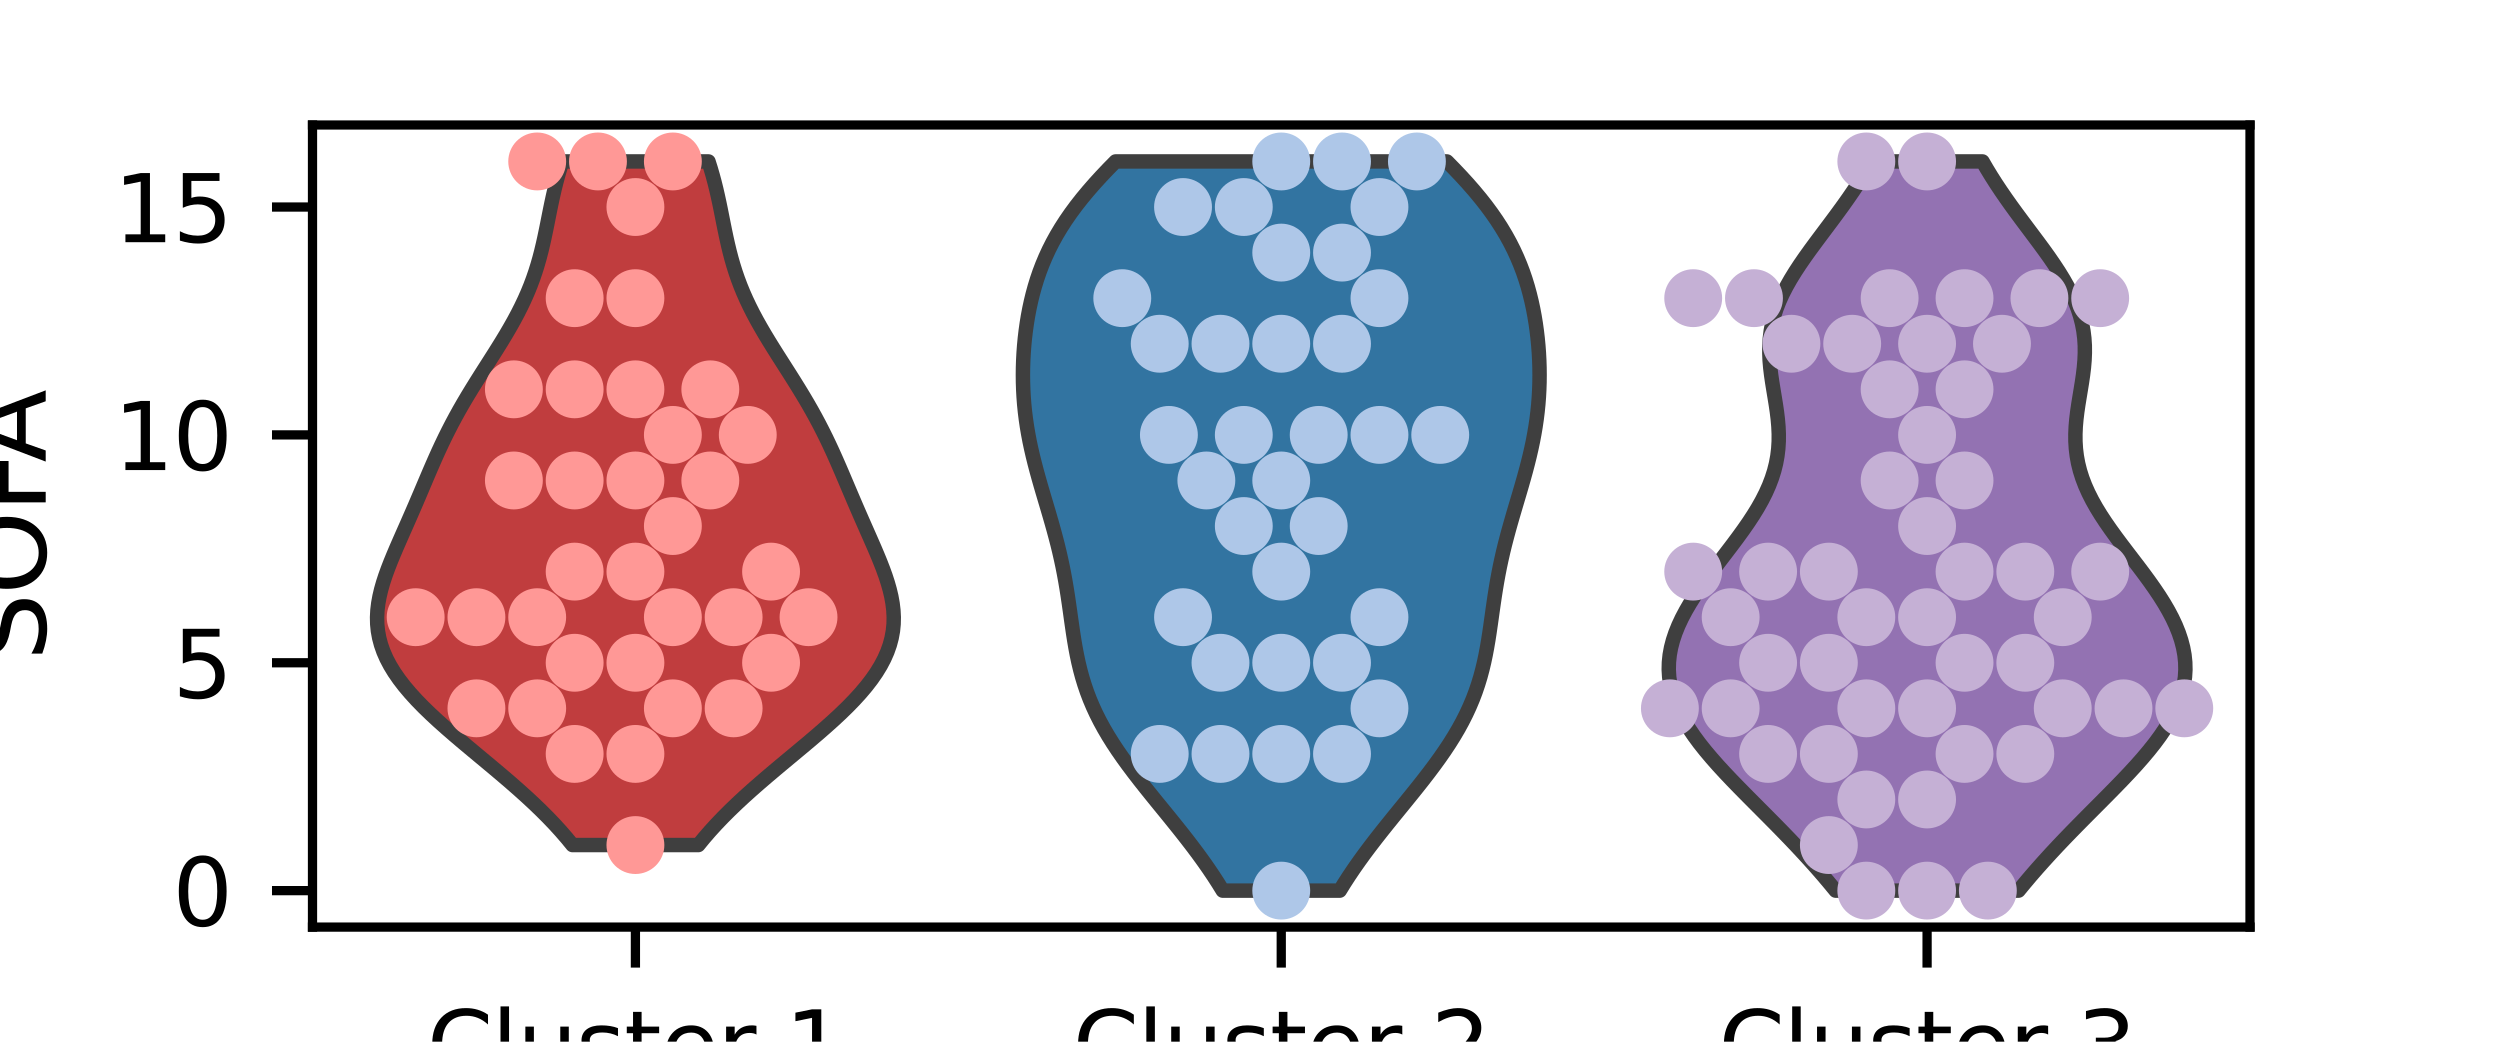 <?xml version="1.0" encoding="utf-8" standalone="no"?>
<!DOCTYPE svg PUBLIC "-//W3C//DTD SVG 1.1//EN"
  "http://www.w3.org/Graphics/SVG/1.1/DTD/svg11.dtd">
<svg xmlns:xlink="http://www.w3.org/1999/xlink" width="216pt" height="90pt" viewBox="0 0 216 90" xmlns="http://www.w3.org/2000/svg" version="1.1">
 <defs>
  <style type="text/css">*{stroke-linejoin: round; stroke-linecap: butt}</style>
 </defs>
 <g id="figure_1">
  <g id="patch_1">
   <path d="M 0 90 
L 216 90 
L 216 0 
L 0 0 
z
" style="fill: #ffffff"/>
  </g>
  <g id="axes_1">
   <g id="patch_2">
    <path d="M 27 80.1 
L 194.4 80.1 
L 194.4 10.8 
L 27 10.8 
z
" style="fill: #ffffff"/>
   </g>
   <g id="PolyCollection_1">
    <defs>
     <path id="ma95cab1e1e" d="M 60.336 -16.988 
L 49.464 -16.988 
L 48.976 -17.584 
L 48.459 -18.181 
L 47.916 -18.777 
L 47.345 -19.374 
L 46.749 -19.97 
L 46.129 -20.567 
L 45.486 -21.164 
L 44.823 -21.76 
L 44.142 -22.357 
L 43.447 -22.953 
L 42.741 -23.55 
L 42.027 -24.147 
L 41.31 -24.743 
L 40.594 -25.34 
L 39.883 -25.936 
L 39.182 -26.533 
L 38.496 -27.13 
L 37.829 -27.726 
L 37.186 -28.323 
L 36.572 -28.919 
L 35.991 -29.516 
L 35.447 -30.113 
L 34.943 -30.709 
L 34.484 -31.306 
L 34.071 -31.902 
L 33.707 -32.499 
L 33.393 -33.095 
L 33.131 -33.692 
L 32.921 -34.289 
L 32.762 -34.885 
L 32.653 -35.482 
L 32.593 -36.078 
L 32.58 -36.675 
L 32.611 -37.272 
L 32.682 -37.868 
L 32.79 -38.465 
L 32.931 -39.061 
L 33.101 -39.658 
L 33.296 -40.255 
L 33.512 -40.851 
L 33.744 -41.448 
L 33.989 -42.044 
L 34.242 -42.641 
L 34.502 -43.237 
L 34.765 -43.834 
L 35.029 -44.431 
L 35.292 -45.027 
L 35.553 -45.624 
L 35.812 -46.22 
L 36.068 -46.817 
L 36.323 -47.414 
L 36.576 -48.01 
L 36.829 -48.607 
L 37.083 -49.203 
L 37.341 -49.8 
L 37.603 -50.397 
L 37.871 -50.993 
L 38.148 -51.59 
L 38.433 -52.186 
L 38.73 -52.783 
L 39.037 -53.38 
L 39.356 -53.976 
L 39.686 -54.573 
L 40.028 -55.169 
L 40.381 -55.766 
L 40.743 -56.362 
L 41.112 -56.959 
L 41.488 -57.556 
L 41.867 -58.152 
L 42.248 -58.749 
L 42.627 -59.345 
L 43.003 -59.942 
L 43.372 -60.539 
L 43.732 -61.135 
L 44.08 -61.732 
L 44.415 -62.328 
L 44.734 -62.925 
L 45.035 -63.522 
L 45.318 -64.118 
L 45.582 -64.715 
L 45.826 -65.311 
L 46.05 -65.908 
L 46.255 -66.505 
L 46.442 -67.101 
L 46.613 -67.698 
L 46.768 -68.294 
L 46.911 -68.891 
L 47.044 -69.487 
L 47.169 -70.084 
L 47.29 -70.681 
L 47.408 -71.277 
L 47.527 -71.874 
L 47.65 -72.47 
L 47.78 -73.067 
L 47.917 -73.664 
L 48.065 -74.26 
L 48.226 -74.857 
L 48.399 -75.453 
L 48.587 -76.05 
L 61.213 -76.05 
L 61.213 -76.05 
L 61.401 -75.453 
L 61.574 -74.857 
L 61.735 -74.26 
L 61.883 -73.664 
L 62.02 -73.067 
L 62.15 -72.47 
L 62.273 -71.874 
L 62.392 -71.277 
L 62.51 -70.681 
L 62.631 -70.084 
L 62.756 -69.487 
L 62.889 -68.891 
L 63.032 -68.294 
L 63.187 -67.698 
L 63.358 -67.101 
L 63.545 -66.505 
L 63.75 -65.908 
L 63.974 -65.311 
L 64.218 -64.715 
L 64.482 -64.118 
L 64.765 -63.522 
L 65.066 -62.925 
L 65.385 -62.328 
L 65.72 -61.732 
L 66.068 -61.135 
L 66.428 -60.539 
L 66.797 -59.942 
L 67.173 -59.345 
L 67.552 -58.749 
L 67.933 -58.152 
L 68.312 -57.556 
L 68.688 -56.959 
L 69.057 -56.362 
L 69.419 -55.766 
L 69.772 -55.169 
L 70.114 -54.573 
L 70.444 -53.976 
L 70.763 -53.38 
L 71.07 -52.783 
L 71.367 -52.186 
L 71.652 -51.59 
L 71.929 -50.993 
L 72.197 -50.397 
L 72.459 -49.8 
L 72.717 -49.203 
L 72.971 -48.607 
L 73.224 -48.01 
L 73.477 -47.414 
L 73.732 -46.817 
L 73.988 -46.22 
L 74.247 -45.624 
L 74.508 -45.027 
L 74.771 -44.431 
L 75.035 -43.834 
L 75.298 -43.237 
L 75.558 -42.641 
L 75.811 -42.044 
L 76.056 -41.448 
L 76.288 -40.851 
L 76.504 -40.255 
L 76.699 -39.658 
L 76.869 -39.061 
L 77.01 -38.465 
L 77.118 -37.868 
L 77.189 -37.272 
L 77.22 -36.675 
L 77.207 -36.078 
L 77.147 -35.482 
L 77.038 -34.885 
L 76.879 -34.289 
L 76.669 -33.692 
L 76.407 -33.095 
L 76.093 -32.499 
L 75.729 -31.902 
L 75.316 -31.306 
L 74.857 -30.709 
L 74.353 -30.113 
L 73.809 -29.516 
L 73.228 -28.919 
L 72.614 -28.323 
L 71.971 -27.726 
L 71.304 -27.13 
L 70.618 -26.533 
L 69.917 -25.936 
L 69.206 -25.34 
L 68.49 -24.743 
L 67.773 -24.147 
L 67.059 -23.55 
L 66.353 -22.953 
L 65.658 -22.357 
L 64.977 -21.76 
L 64.314 -21.164 
L 63.671 -20.567 
L 63.051 -19.97 
L 62.455 -19.374 
L 61.884 -18.777 
L 61.341 -18.181 
L 60.824 -17.584 
L 60.336 -16.988 
z
" style="stroke: #3f3f3f; stroke-width: 1.25"/>
    </defs>
    <g clip-path="url(#p50d1f390ef)">
     <use xlink:href="#ma95cab1e1e" x="0" y="90" style="fill: #c03d3e; stroke: #3f3f3f; stroke-width: 1.25"/>
    </g>
   </g>
   <g id="PolyCollection_2">
    <defs>
     <path id="m30738ad9fc" d="M 115.756 -13.05 
L 105.644 -13.05 
L 105.251 -13.686 
L 104.839 -14.323 
L 104.41 -14.959 
L 103.964 -15.595 
L 103.502 -16.232 
L 103.025 -16.868 
L 102.536 -17.505 
L 102.037 -18.141 
L 101.528 -18.777 
L 101.014 -19.414 
L 100.496 -20.05 
L 99.977 -20.686 
L 99.461 -21.323 
L 98.95 -21.959 
L 98.447 -22.595 
L 97.955 -23.232 
L 97.477 -23.868 
L 97.015 -24.505 
L 96.573 -25.141 
L 96.152 -25.777 
L 95.754 -26.414 
L 95.381 -27.05 
L 95.034 -27.686 
L 94.713 -28.323 
L 94.419 -28.959 
L 94.151 -29.595 
L 93.909 -30.232 
L 93.693 -30.868 
L 93.499 -31.505 
L 93.328 -32.141 
L 93.176 -32.777 
L 93.041 -33.414 
L 92.921 -34.05 
L 92.812 -34.686 
L 92.713 -35.323 
L 92.62 -35.959 
L 92.53 -36.595 
L 92.442 -37.232 
L 92.351 -37.868 
L 92.257 -38.505 
L 92.157 -39.141 
L 92.05 -39.777 
L 91.934 -40.414 
L 91.809 -41.05 
L 91.673 -41.686 
L 91.528 -42.323 
L 91.373 -42.959 
L 91.208 -43.595 
L 91.036 -44.232 
L 90.857 -44.868 
L 90.673 -45.505 
L 90.486 -46.141 
L 90.297 -46.777 
L 90.108 -47.414 
L 89.922 -48.05 
L 89.741 -48.686 
L 89.565 -49.323 
L 89.398 -49.959 
L 89.24 -50.595 
L 89.093 -51.232 
L 88.958 -51.868 
L 88.837 -52.505 
L 88.729 -53.141 
L 88.636 -53.777 
L 88.557 -54.414 
L 88.492 -55.05 
L 88.443 -55.686 
L 88.408 -56.323 
L 88.387 -56.959 
L 88.38 -57.595 
L 88.387 -58.232 
L 88.407 -58.868 
L 88.441 -59.505 
L 88.488 -60.141 
L 88.549 -60.777 
L 88.624 -61.414 
L 88.713 -62.05 
L 88.817 -62.686 
L 88.937 -63.323 
L 89.074 -63.959 
L 89.229 -64.595 
L 89.403 -65.232 
L 89.598 -65.868 
L 89.816 -66.505 
L 90.058 -67.141 
L 90.325 -67.777 
L 90.618 -68.414 
L 90.94 -69.05 
L 91.29 -69.686 
L 91.671 -70.323 
L 92.081 -70.959 
L 92.522 -71.595 
L 92.992 -72.232 
L 93.493 -72.868 
L 94.022 -73.505 
L 94.577 -74.141 
L 95.158 -74.777 
L 95.762 -75.414 
L 96.386 -76.05 
L 125.014 -76.05 
L 125.014 -76.05 
L 125.638 -75.414 
L 126.242 -74.777 
L 126.823 -74.141 
L 127.378 -73.505 
L 127.907 -72.868 
L 128.408 -72.232 
L 128.878 -71.595 
L 129.319 -70.959 
L 129.729 -70.323 
L 130.11 -69.686 
L 130.46 -69.05 
L 130.782 -68.414 
L 131.075 -67.777 
L 131.342 -67.141 
L 131.584 -66.505 
L 131.802 -65.868 
L 131.997 -65.232 
L 132.171 -64.595 
L 132.326 -63.959 
L 132.463 -63.323 
L 132.583 -62.686 
L 132.687 -62.05 
L 132.776 -61.414 
L 132.851 -60.777 
L 132.912 -60.141 
L 132.959 -59.505 
L 132.993 -58.868 
L 133.013 -58.232 
L 133.02 -57.595 
L 133.013 -56.959 
L 132.992 -56.323 
L 132.957 -55.686 
L 132.908 -55.05 
L 132.843 -54.414 
L 132.764 -53.777 
L 132.671 -53.141 
L 132.563 -52.505 
L 132.442 -51.868 
L 132.307 -51.232 
L 132.16 -50.595 
L 132.002 -49.959 
L 131.835 -49.323 
L 131.659 -48.686 
L 131.478 -48.05 
L 131.292 -47.414 
L 131.103 -46.777 
L 130.914 -46.141 
L 130.727 -45.505 
L 130.543 -44.868 
L 130.364 -44.232 
L 130.192 -43.595 
L 130.027 -42.959 
L 129.872 -42.323 
L 129.727 -41.686 
L 129.591 -41.05 
L 129.466 -40.414 
L 129.35 -39.777 
L 129.243 -39.141 
L 129.143 -38.505 
L 129.049 -37.868 
L 128.958 -37.232 
L 128.87 -36.595 
L 128.78 -35.959 
L 128.687 -35.323 
L 128.588 -34.686 
L 128.479 -34.05 
L 128.359 -33.414 
L 128.224 -32.777 
L 128.072 -32.141 
L 127.901 -31.505 
L 127.707 -30.868 
L 127.491 -30.232 
L 127.249 -29.595 
L 126.981 -28.959 
L 126.687 -28.323 
L 126.366 -27.686 
L 126.019 -27.05 
L 125.646 -26.414 
L 125.248 -25.777 
L 124.827 -25.141 
L 124.385 -24.505 
L 123.923 -23.868 
L 123.445 -23.232 
L 122.953 -22.595 
L 122.45 -21.959 
L 121.939 -21.323 
L 121.423 -20.686 
L 120.904 -20.05 
L 120.386 -19.414 
L 119.872 -18.777 
L 119.363 -18.141 
L 118.864 -17.505 
L 118.375 -16.868 
L 117.898 -16.232 
L 117.436 -15.595 
L 116.99 -14.959 
L 116.561 -14.323 
L 116.149 -13.686 
L 115.756 -13.05 
z
" style="stroke: #3f3f3f; stroke-width: 1.25"/>
    </defs>
    <g clip-path="url(#p50d1f390ef)">
     <use xlink:href="#m30738ad9fc" x="0" y="90" style="fill: #3274a1; stroke: #3f3f3f; stroke-width: 1.25"/>
    </g>
   </g>
   <g id="PolyCollection_3">
    <defs>
     <path id="m2ed8e1149d" d="M 174.402 -13.05 
L 158.598 -13.05 
L 158.074 -13.686 
L 157.536 -14.323 
L 156.983 -14.959 
L 156.415 -15.595 
L 155.835 -16.232 
L 155.242 -16.868 
L 154.637 -17.505 
L 154.022 -18.141 
L 153.399 -18.777 
L 152.769 -19.414 
L 152.136 -20.05 
L 151.502 -20.686 
L 150.87 -21.323 
L 150.244 -21.959 
L 149.627 -22.595 
L 149.024 -23.232 
L 148.439 -23.868 
L 147.877 -24.505 
L 147.341 -25.141 
L 146.835 -25.777 
L 146.365 -26.414 
L 145.933 -27.05 
L 145.542 -27.686 
L 145.197 -28.323 
L 144.899 -28.959 
L 144.651 -29.595 
L 144.454 -30.232 
L 144.31 -30.868 
L 144.218 -31.505 
L 144.18 -32.141 
L 144.195 -32.777 
L 144.261 -33.414 
L 144.378 -34.05 
L 144.544 -34.686 
L 144.757 -35.323 
L 145.014 -35.959 
L 145.312 -36.595 
L 145.648 -37.232 
L 146.018 -37.868 
L 146.419 -38.505 
L 146.847 -39.141 
L 147.296 -39.777 
L 147.762 -40.414 
L 148.24 -41.05 
L 148.726 -41.686 
L 149.213 -42.323 
L 149.697 -42.959 
L 150.171 -43.595 
L 150.632 -44.232 
L 151.074 -44.868 
L 151.492 -45.505 
L 151.882 -46.141 
L 152.239 -46.777 
L 152.561 -47.414 
L 152.845 -48.05 
L 153.088 -48.686 
L 153.29 -49.323 
L 153.449 -49.959 
L 153.566 -50.595 
L 153.643 -51.232 
L 153.682 -51.868 
L 153.685 -52.505 
L 153.657 -53.141 
L 153.602 -53.777 
L 153.525 -54.414 
L 153.432 -55.05 
L 153.329 -55.686 
L 153.224 -56.323 
L 153.121 -56.959 
L 153.028 -57.595 
L 152.951 -58.232 
L 152.896 -58.868 
L 152.869 -59.505 
L 152.873 -60.141 
L 152.914 -60.777 
L 152.993 -61.414 
L 153.114 -62.05 
L 153.277 -62.686 
L 153.483 -63.323 
L 153.731 -63.959 
L 154.019 -64.595 
L 154.345 -65.232 
L 154.705 -65.868 
L 155.096 -66.505 
L 155.513 -67.141 
L 155.951 -67.777 
L 156.407 -68.414 
L 156.875 -69.05 
L 157.35 -69.686 
L 157.827 -70.323 
L 158.303 -70.959 
L 158.774 -71.595 
L 159.237 -72.232 
L 159.688 -72.868 
L 160.126 -73.505 
L 160.548 -74.141 
L 160.953 -74.777 
L 161.341 -75.414 
L 161.711 -76.05 
L 171.289 -76.05 
L 171.289 -76.05 
L 171.659 -75.414 
L 172.047 -74.777 
L 172.452 -74.141 
L 172.874 -73.505 
L 173.312 -72.868 
L 173.763 -72.232 
L 174.226 -71.595 
L 174.697 -70.959 
L 175.173 -70.323 
L 175.65 -69.686 
L 176.125 -69.05 
L 176.593 -68.414 
L 177.049 -67.777 
L 177.487 -67.141 
L 177.904 -66.505 
L 178.295 -65.868 
L 178.655 -65.232 
L 178.981 -64.595 
L 179.269 -63.959 
L 179.517 -63.323 
L 179.723 -62.686 
L 179.886 -62.05 
L 180.007 -61.414 
L 180.086 -60.777 
L 180.127 -60.141 
L 180.131 -59.505 
L 180.104 -58.868 
L 180.049 -58.232 
L 179.972 -57.595 
L 179.879 -56.959 
L 179.776 -56.323 
L 179.671 -55.686 
L 179.568 -55.05 
L 179.475 -54.414 
L 179.398 -53.777 
L 179.343 -53.141 
L 179.315 -52.505 
L 179.318 -51.868 
L 179.357 -51.232 
L 179.434 -50.595 
L 179.551 -49.959 
L 179.71 -49.323 
L 179.912 -48.686 
L 180.155 -48.05 
L 180.439 -47.414 
L 180.761 -46.777 
L 181.118 -46.141 
L 181.508 -45.505 
L 181.926 -44.868 
L 182.368 -44.232 
L 182.829 -43.595 
L 183.303 -42.959 
L 183.787 -42.323 
L 184.274 -41.686 
L 184.76 -41.05 
L 185.238 -40.414 
L 185.704 -39.777 
L 186.153 -39.141 
L 186.581 -38.505 
L 186.982 -37.868 
L 187.352 -37.232 
L 187.688 -36.595 
L 187.986 -35.959 
L 188.243 -35.323 
L 188.456 -34.686 
L 188.622 -34.05 
L 188.739 -33.414 
L 188.805 -32.777 
L 188.82 -32.141 
L 188.782 -31.505 
L 188.69 -30.868 
L 188.546 -30.232 
L 188.349 -29.595 
L 188.101 -28.959 
L 187.803 -28.323 
L 187.458 -27.686 
L 187.067 -27.05 
L 186.635 -26.414 
L 186.165 -25.777 
L 185.659 -25.141 
L 185.123 -24.505 
L 184.561 -23.868 
L 183.976 -23.232 
L 183.373 -22.595 
L 182.756 -21.959 
L 182.13 -21.323 
L 181.498 -20.686 
L 180.864 -20.05 
L 180.231 -19.414 
L 179.601 -18.777 
L 178.978 -18.141 
L 178.363 -17.505 
L 177.758 -16.868 
L 177.165 -16.232 
L 176.585 -15.595 
L 176.017 -14.959 
L 175.464 -14.323 
L 174.926 -13.686 
L 174.402 -13.05 
z
" style="stroke: #3f3f3f; stroke-width: 1.25"/>
    </defs>
    <g clip-path="url(#p50d1f390ef)">
     <use xlink:href="#m2ed8e1149d" x="0" y="90" style="fill: #9372b2; stroke: #3f3f3f; stroke-width: 1.25"/>
    </g>
   </g>
   <g id="matplotlib.axis_1">
    <g id="xtick_1">
     <g id="line2d_1">
      <defs>
       <path id="m551a417e08" d="M 0 0 
L 0 3.5 
" style="stroke: #000000; stroke-width: 0.8"/>
      </defs>
      <g>
       <use xlink:href="#m551a417e08" x="54.9" y="80.1" style="stroke: #000000; stroke-width: 0.8"/>
      </g>
     </g>
     <g id="text_1">
      <!-- Cluster 1 -->
      <g transform="translate(36.887 93.179) scale(0.08 -0.08)">
       <defs>
        <path id="DejaVuSans-43" d="M 4122 4306 
L 4122 3641 
Q 3803 3938 3442 4084 
Q 3081 4231 2675 4231 
Q 1875 4231 1450 3742 
Q 1025 3253 1025 2328 
Q 1025 1406 1450 917 
Q 1875 428 2675 428 
Q 3081 428 3442 575 
Q 3803 722 4122 1019 
L 4122 359 
Q 3791 134 3420 21 
Q 3050 -91 2638 -91 
Q 1578 -91 968 557 
Q 359 1206 359 2328 
Q 359 3453 968 4101 
Q 1578 4750 2638 4750 
Q 3056 4750 3426 4639 
Q 3797 4528 4122 4306 
z
" transform="scale(0.016)"/>
        <path id="DejaVuSans-6c" d="M 603 4863 
L 1178 4863 
L 1178 0 
L 603 0 
L 603 4863 
z
" transform="scale(0.016)"/>
        <path id="DejaVuSans-75" d="M 544 1381 
L 544 3500 
L 1119 3500 
L 1119 1403 
Q 1119 906 1312 657 
Q 1506 409 1894 409 
Q 2359 409 2629 706 
Q 2900 1003 2900 1516 
L 2900 3500 
L 3475 3500 
L 3475 0 
L 2900 0 
L 2900 538 
Q 2691 219 2414 64 
Q 2138 -91 1772 -91 
Q 1169 -91 856 284 
Q 544 659 544 1381 
z
M 1991 3584 
L 1991 3584 
z
" transform="scale(0.016)"/>
        <path id="DejaVuSans-73" d="M 2834 3397 
L 2834 2853 
Q 2591 2978 2328 3040 
Q 2066 3103 1784 3103 
Q 1356 3103 1142 2972 
Q 928 2841 928 2578 
Q 928 2378 1081 2264 
Q 1234 2150 1697 2047 
L 1894 2003 
Q 2506 1872 2764 1633 
Q 3022 1394 3022 966 
Q 3022 478 2636 193 
Q 2250 -91 1575 -91 
Q 1294 -91 989 -36 
Q 684 19 347 128 
L 347 722 
Q 666 556 975 473 
Q 1284 391 1588 391 
Q 1994 391 2212 530 
Q 2431 669 2431 922 
Q 2431 1156 2273 1281 
Q 2116 1406 1581 1522 
L 1381 1569 
Q 847 1681 609 1914 
Q 372 2147 372 2553 
Q 372 3047 722 3315 
Q 1072 3584 1716 3584 
Q 2034 3584 2315 3537 
Q 2597 3491 2834 3397 
z
" transform="scale(0.016)"/>
        <path id="DejaVuSans-74" d="M 1172 4494 
L 1172 3500 
L 2356 3500 
L 2356 3053 
L 1172 3053 
L 1172 1153 
Q 1172 725 1289 603 
Q 1406 481 1766 481 
L 2356 481 
L 2356 0 
L 1766 0 
Q 1100 0 847 248 
Q 594 497 594 1153 
L 594 3053 
L 172 3053 
L 172 3500 
L 594 3500 
L 594 4494 
L 1172 4494 
z
" transform="scale(0.016)"/>
        <path id="DejaVuSans-65" d="M 3597 1894 
L 3597 1613 
L 953 1613 
Q 991 1019 1311 708 
Q 1631 397 2203 397 
Q 2534 397 2845 478 
Q 3156 559 3463 722 
L 3463 178 
Q 3153 47 2828 -22 
Q 2503 -91 2169 -91 
Q 1331 -91 842 396 
Q 353 884 353 1716 
Q 353 2575 817 3079 
Q 1281 3584 2069 3584 
Q 2775 3584 3186 3129 
Q 3597 2675 3597 1894 
z
M 3022 2063 
Q 3016 2534 2758 2815 
Q 2500 3097 2075 3097 
Q 1594 3097 1305 2825 
Q 1016 2553 972 2059 
L 3022 2063 
z
" transform="scale(0.016)"/>
        <path id="DejaVuSans-72" d="M 2631 2963 
Q 2534 3019 2420 3045 
Q 2306 3072 2169 3072 
Q 1681 3072 1420 2755 
Q 1159 2438 1159 1844 
L 1159 0 
L 581 0 
L 581 3500 
L 1159 3500 
L 1159 2956 
Q 1341 3275 1631 3429 
Q 1922 3584 2338 3584 
Q 2397 3584 2469 3576 
Q 2541 3569 2628 3553 
L 2631 2963 
z
" transform="scale(0.016)"/>
        <path id="DejaVuSans-20" transform="scale(0.016)"/>
        <path id="DejaVuSans-31" d="M 794 531 
L 1825 531 
L 1825 4091 
L 703 3866 
L 703 4441 
L 1819 4666 
L 2450 4666 
L 2450 531 
L 3481 531 
L 3481 0 
L 794 0 
L 794 531 
z
" transform="scale(0.016)"/>
       </defs>
       <use xlink:href="#DejaVuSans-43"/>
       <use xlink:href="#DejaVuSans-6c" x="69.824"/>
       <use xlink:href="#DejaVuSans-75" x="97.607"/>
       <use xlink:href="#DejaVuSans-73" x="160.986"/>
       <use xlink:href="#DejaVuSans-74" x="213.086"/>
       <use xlink:href="#DejaVuSans-65" x="252.295"/>
       <use xlink:href="#DejaVuSans-72" x="313.818"/>
       <use xlink:href="#DejaVuSans-20" x="354.932"/>
       <use xlink:href="#DejaVuSans-31" x="386.719"/>
      </g>
     </g>
    </g>
    <g id="xtick_2">
     <g id="line2d_2">
      <g>
       <use xlink:href="#m551a417e08" x="110.7" y="80.1" style="stroke: #000000; stroke-width: 0.8"/>
      </g>
     </g>
     <g id="text_2">
      <!-- Cluster 2 -->
      <g transform="translate(92.687 93.179) scale(0.08 -0.08)">
       <defs>
        <path id="DejaVuSans-32" d="M 1228 531 
L 3431 531 
L 3431 0 
L 469 0 
L 469 531 
Q 828 903 1448 1529 
Q 2069 2156 2228 2338 
Q 2531 2678 2651 2914 
Q 2772 3150 2772 3378 
Q 2772 3750 2511 3984 
Q 2250 4219 1831 4219 
Q 1534 4219 1204 4116 
Q 875 4013 500 3803 
L 500 4441 
Q 881 4594 1212 4672 
Q 1544 4750 1819 4750 
Q 2544 4750 2975 4387 
Q 3406 4025 3406 3419 
Q 3406 3131 3298 2873 
Q 3191 2616 2906 2266 
Q 2828 2175 2409 1742 
Q 1991 1309 1228 531 
z
" transform="scale(0.016)"/>
       </defs>
       <use xlink:href="#DejaVuSans-43"/>
       <use xlink:href="#DejaVuSans-6c" x="69.824"/>
       <use xlink:href="#DejaVuSans-75" x="97.607"/>
       <use xlink:href="#DejaVuSans-73" x="160.986"/>
       <use xlink:href="#DejaVuSans-74" x="213.086"/>
       <use xlink:href="#DejaVuSans-65" x="252.295"/>
       <use xlink:href="#DejaVuSans-72" x="313.818"/>
       <use xlink:href="#DejaVuSans-20" x="354.932"/>
       <use xlink:href="#DejaVuSans-32" x="386.719"/>
      </g>
     </g>
    </g>
    <g id="xtick_3">
     <g id="line2d_3">
      <g>
       <use xlink:href="#m551a417e08" x="166.5" y="80.1" style="stroke: #000000; stroke-width: 0.8"/>
      </g>
     </g>
     <g id="text_3">
      <!-- Cluster 3 -->
      <g transform="translate(148.487 93.179) scale(0.08 -0.08)">
       <defs>
        <path id="DejaVuSans-33" d="M 2597 2516 
Q 3050 2419 3304 2112 
Q 3559 1806 3559 1356 
Q 3559 666 3084 287 
Q 2609 -91 1734 -91 
Q 1441 -91 1130 -33 
Q 819 25 488 141 
L 488 750 
Q 750 597 1062 519 
Q 1375 441 1716 441 
Q 2309 441 2620 675 
Q 2931 909 2931 1356 
Q 2931 1769 2642 2001 
Q 2353 2234 1838 2234 
L 1294 2234 
L 1294 2753 
L 1863 2753 
Q 2328 2753 2575 2939 
Q 2822 3125 2822 3475 
Q 2822 3834 2567 4026 
Q 2313 4219 1838 4219 
Q 1578 4219 1281 4162 
Q 984 4106 628 3988 
L 628 4550 
Q 988 4650 1302 4700 
Q 1616 4750 1894 4750 
Q 2613 4750 3031 4423 
Q 3450 4097 3450 3541 
Q 3450 3153 3228 2886 
Q 3006 2619 2597 2516 
z
" transform="scale(0.016)"/>
       </defs>
       <use xlink:href="#DejaVuSans-43"/>
       <use xlink:href="#DejaVuSans-6c" x="69.824"/>
       <use xlink:href="#DejaVuSans-75" x="97.607"/>
       <use xlink:href="#DejaVuSans-73" x="160.986"/>
       <use xlink:href="#DejaVuSans-74" x="213.086"/>
       <use xlink:href="#DejaVuSans-65" x="252.295"/>
       <use xlink:href="#DejaVuSans-72" x="313.818"/>
       <use xlink:href="#DejaVuSans-20" x="354.932"/>
       <use xlink:href="#DejaVuSans-33" x="386.719"/>
      </g>
     </g>
    </g>
   </g>
   <g id="matplotlib.axis_2">
    <g id="ytick_1">
     <g id="line2d_4">
      <defs>
       <path id="m519fd14f55" d="M 0 0 
L -3.5 0 
" style="stroke: #000000; stroke-width: 0.8"/>
      </defs>
      <g>
       <use xlink:href="#m519fd14f55" x="27" y="76.95" style="stroke: #000000; stroke-width: 0.8"/>
      </g>
     </g>
     <g id="text_4">
      <!-- 0 -->
      <g transform="translate(14.91 79.989) scale(0.08 -0.08)">
       <defs>
        <path id="DejaVuSans-30" d="M 2034 4250 
Q 1547 4250 1301 3770 
Q 1056 3291 1056 2328 
Q 1056 1369 1301 889 
Q 1547 409 2034 409 
Q 2525 409 2770 889 
Q 3016 1369 3016 2328 
Q 3016 3291 2770 3770 
Q 2525 4250 2034 4250 
z
M 2034 4750 
Q 2819 4750 3233 4129 
Q 3647 3509 3647 2328 
Q 3647 1150 3233 529 
Q 2819 -91 2034 -91 
Q 1250 -91 836 529 
Q 422 1150 422 2328 
Q 422 3509 836 4129 
Q 1250 4750 2034 4750 
z
" transform="scale(0.016)"/>
       </defs>
       <use xlink:href="#DejaVuSans-30"/>
      </g>
     </g>
    </g>
    <g id="ytick_2">
     <g id="line2d_5">
      <g>
       <use xlink:href="#m519fd14f55" x="27" y="57.263" style="stroke: #000000; stroke-width: 0.8"/>
      </g>
     </g>
     <g id="text_5">
      <!-- 5 -->
      <g transform="translate(14.91 60.302) scale(0.08 -0.08)">
       <defs>
        <path id="DejaVuSans-35" d="M 691 4666 
L 3169 4666 
L 3169 4134 
L 1269 4134 
L 1269 2991 
Q 1406 3038 1543 3061 
Q 1681 3084 1819 3084 
Q 2600 3084 3056 2656 
Q 3513 2228 3513 1497 
Q 3513 744 3044 326 
Q 2575 -91 1722 -91 
Q 1428 -91 1123 -41 
Q 819 9 494 109 
L 494 744 
Q 775 591 1075 516 
Q 1375 441 1709 441 
Q 2250 441 2565 725 
Q 2881 1009 2881 1497 
Q 2881 1984 2565 2268 
Q 2250 2553 1709 2553 
Q 1456 2553 1204 2497 
Q 953 2441 691 2322 
L 691 4666 
z
" transform="scale(0.016)"/>
       </defs>
       <use xlink:href="#DejaVuSans-35"/>
      </g>
     </g>
    </g>
    <g id="ytick_3">
     <g id="line2d_6">
      <g>
       <use xlink:href="#m519fd14f55" x="27" y="37.575" style="stroke: #000000; stroke-width: 0.8"/>
      </g>
     </g>
     <g id="text_6">
      <!-- 10 -->
      <g transform="translate(9.82 40.614) scale(0.08 -0.08)">
       <use xlink:href="#DejaVuSans-31"/>
       <use xlink:href="#DejaVuSans-30" x="63.623"/>
      </g>
     </g>
    </g>
    <g id="ytick_4">
     <g id="line2d_7">
      <g>
       <use xlink:href="#m519fd14f55" x="27" y="17.887" style="stroke: #000000; stroke-width: 0.8"/>
      </g>
     </g>
     <g id="text_7">
      <!-- 15 -->
      <g transform="translate(9.82 20.927) scale(0.08 -0.08)">
       <use xlink:href="#DejaVuSans-31"/>
       <use xlink:href="#DejaVuSans-35" x="63.623"/>
      </g>
     </g>
    </g>
    <g id="text_8">
     <!-- SOFA -->
     <g transform="translate(3.948 57.105) rotate(-90) scale(0.09 -0.09)">
      <defs>
       <path id="DejaVuSans-53" d="M 3425 4513 
L 3425 3897 
Q 3066 4069 2747 4153 
Q 2428 4238 2131 4238 
Q 1616 4238 1336 4038 
Q 1056 3838 1056 3469 
Q 1056 3159 1242 3001 
Q 1428 2844 1947 2747 
L 2328 2669 
Q 3034 2534 3370 2195 
Q 3706 1856 3706 1288 
Q 3706 609 3251 259 
Q 2797 -91 1919 -91 
Q 1588 -91 1214 -16 
Q 841 59 441 206 
L 441 856 
Q 825 641 1194 531 
Q 1563 422 1919 422 
Q 2459 422 2753 634 
Q 3047 847 3047 1241 
Q 3047 1584 2836 1778 
Q 2625 1972 2144 2069 
L 1759 2144 
Q 1053 2284 737 2584 
Q 422 2884 422 3419 
Q 422 4038 858 4394 
Q 1294 4750 2059 4750 
Q 2388 4750 2728 4690 
Q 3069 4631 3425 4513 
z
" transform="scale(0.016)"/>
       <path id="DejaVuSans-4f" d="M 2522 4238 
Q 1834 4238 1429 3725 
Q 1025 3213 1025 2328 
Q 1025 1447 1429 934 
Q 1834 422 2522 422 
Q 3209 422 3611 934 
Q 4013 1447 4013 2328 
Q 4013 3213 3611 3725 
Q 3209 4238 2522 4238 
z
M 2522 4750 
Q 3503 4750 4090 4092 
Q 4678 3434 4678 2328 
Q 4678 1225 4090 567 
Q 3503 -91 2522 -91 
Q 1538 -91 948 565 
Q 359 1222 359 2328 
Q 359 3434 948 4092 
Q 1538 4750 2522 4750 
z
" transform="scale(0.016)"/>
       <path id="DejaVuSans-46" d="M 628 4666 
L 3309 4666 
L 3309 4134 
L 1259 4134 
L 1259 2759 
L 3109 2759 
L 3109 2228 
L 1259 2228 
L 1259 0 
L 628 0 
L 628 4666 
z
" transform="scale(0.016)"/>
       <path id="DejaVuSans-41" d="M 2188 4044 
L 1331 1722 
L 3047 1722 
L 2188 4044 
z
M 1831 4666 
L 2547 4666 
L 4325 0 
L 3669 0 
L 3244 1197 
L 1141 1197 
L 716 0 
L 50 0 
L 1831 4666 
z
" transform="scale(0.016)"/>
      </defs>
      <use xlink:href="#DejaVuSans-53"/>
      <use xlink:href="#DejaVuSans-4f" x="63.477"/>
      <use xlink:href="#DejaVuSans-46" x="142.188"/>
      <use xlink:href="#DejaVuSans-41" x="190.582"/>
     </g>
    </g>
   </g>
   <g id="patch_3">
    <path d="M 27 80.1 
L 27 10.8 
" style="fill: none; stroke: #000000; stroke-width: 0.8; stroke-linejoin: miter; stroke-linecap: square"/>
   </g>
   <g id="patch_4">
    <path d="M 194.4 80.1 
L 194.4 10.8 
" style="fill: none; stroke: #000000; stroke-width: 0.8; stroke-linejoin: miter; stroke-linecap: square"/>
   </g>
   <g id="patch_5">
    <path d="M 27 80.1 
L 194.4 80.1 
" style="fill: none; stroke: #000000; stroke-width: 0.8; stroke-linejoin: miter; stroke-linecap: square"/>
   </g>
   <g id="patch_6">
    <path d="M 27 10.8 
L 194.4 10.8 
" style="fill: none; stroke: #000000; stroke-width: 0.8; stroke-linejoin: miter; stroke-linecap: square"/>
   </g>
   <g id="PathCollection_1">
    <defs>
     <path id="C0_0_5d9dce4fa9" d="M 0 2.5 
C 0.663 2.5 1.299 2.237 1.768 1.768 
C 2.237 1.299 2.5 0.663 2.5 -0 
C 2.5 -0.663 2.237 -1.299 1.768 -1.768 
C 1.299 -2.237 0.663 -2.5 0 -2.5 
C -0.663 -2.5 -1.299 -2.237 -1.768 -1.768 
C -2.237 -1.299 -2.5 -0.663 -2.5 0 
C -2.5 0.663 -2.237 1.299 -1.768 1.768 
C -1.299 2.237 -0.663 2.5 0 2.5 
z
"/>
    </defs>
    <g clip-path="url(#p50d1f390ef)">
     <use xlink:href="#C0_0_5d9dce4fa9" x="66.621" y="49.388" style="fill: #ff9896"/>
    </g>
    <g clip-path="url(#p50d1f390ef)">
     <use xlink:href="#C0_0_5d9dce4fa9" x="54.9" y="33.638" style="fill: #ff9896"/>
    </g>
    <g clip-path="url(#p50d1f390ef)">
     <use xlink:href="#C0_0_5d9dce4fa9" x="49.65" y="33.638" style="fill: #ff9896"/>
    </g>
    <g clip-path="url(#p50d1f390ef)">
     <use xlink:href="#C0_0_5d9dce4fa9" x="61.371" y="33.638" style="fill: #ff9896"/>
    </g>
    <g clip-path="url(#p50d1f390ef)">
     <use xlink:href="#C0_0_5d9dce4fa9" x="61.371" y="41.513" style="fill: #ff9896"/>
    </g>
    <g clip-path="url(#p50d1f390ef)">
     <use xlink:href="#C0_0_5d9dce4fa9" x="58.136" y="13.95" style="fill: #ff9896"/>
    </g>
    <g clip-path="url(#p50d1f390ef)">
     <use xlink:href="#C0_0_5d9dce4fa9" x="69.857" y="53.325" style="fill: #ff9896"/>
    </g>
    <g clip-path="url(#p50d1f390ef)">
     <use xlink:href="#C0_0_5d9dce4fa9" x="41.164" y="53.325" style="fill: #ff9896"/>
    </g>
    <g clip-path="url(#p50d1f390ef)">
     <use xlink:href="#C0_0_5d9dce4fa9" x="63.386" y="53.325" style="fill: #ff9896"/>
    </g>
    <g clip-path="url(#p50d1f390ef)">
     <use xlink:href="#C0_0_5d9dce4fa9" x="66.621" y="57.263" style="fill: #ff9896"/>
    </g>
    <g clip-path="url(#p50d1f390ef)">
     <use xlink:href="#C0_0_5d9dce4fa9" x="35.914" y="53.325" style="fill: #ff9896"/>
    </g>
    <g clip-path="url(#p50d1f390ef)">
     <use xlink:href="#C0_0_5d9dce4fa9" x="44.4" y="41.513" style="fill: #ff9896"/>
    </g>
    <g clip-path="url(#p50d1f390ef)">
     <use xlink:href="#C0_0_5d9dce4fa9" x="54.9" y="17.887" style="fill: #ff9896"/>
    </g>
    <g clip-path="url(#p50d1f390ef)">
     <use xlink:href="#C0_0_5d9dce4fa9" x="63.386" y="61.2" style="fill: #ff9896"/>
    </g>
    <g clip-path="url(#p50d1f390ef)">
     <use xlink:href="#C0_0_5d9dce4fa9" x="46.414" y="61.2" style="fill: #ff9896"/>
    </g>
    <g clip-path="url(#p50d1f390ef)">
     <use xlink:href="#C0_0_5d9dce4fa9" x="49.65" y="41.513" style="fill: #ff9896"/>
    </g>
    <g clip-path="url(#p50d1f390ef)">
     <use xlink:href="#C0_0_5d9dce4fa9" x="54.9" y="41.513" style="fill: #ff9896"/>
    </g>
    <g clip-path="url(#p50d1f390ef)">
     <use xlink:href="#C0_0_5d9dce4fa9" x="44.4" y="33.638" style="fill: #ff9896"/>
    </g>
    <g clip-path="url(#p50d1f390ef)">
     <use xlink:href="#C0_0_5d9dce4fa9" x="51.664" y="13.95" style="fill: #ff9896"/>
    </g>
    <g clip-path="url(#p50d1f390ef)">
     <use xlink:href="#C0_0_5d9dce4fa9" x="46.414" y="13.95" style="fill: #ff9896"/>
    </g>
    <g clip-path="url(#p50d1f390ef)">
     <use xlink:href="#C0_0_5d9dce4fa9" x="49.65" y="25.762" style="fill: #ff9896"/>
    </g>
    <g clip-path="url(#p50d1f390ef)">
     <use xlink:href="#C0_0_5d9dce4fa9" x="58.136" y="37.575" style="fill: #ff9896"/>
    </g>
    <g clip-path="url(#p50d1f390ef)">
     <use xlink:href="#C0_0_5d9dce4fa9" x="49.65" y="49.388" style="fill: #ff9896"/>
    </g>
    <g clip-path="url(#p50d1f390ef)">
     <use xlink:href="#C0_0_5d9dce4fa9" x="46.414" y="53.325" style="fill: #ff9896"/>
    </g>
    <g clip-path="url(#p50d1f390ef)">
     <use xlink:href="#C0_0_5d9dce4fa9" x="64.607" y="37.575" style="fill: #ff9896"/>
    </g>
    <g clip-path="url(#p50d1f390ef)">
     <use xlink:href="#C0_0_5d9dce4fa9" x="54.9" y="73.013" style="fill: #ff9896"/>
    </g>
    <g clip-path="url(#p50d1f390ef)">
     <use xlink:href="#C0_0_5d9dce4fa9" x="58.136" y="53.325" style="fill: #ff9896"/>
    </g>
    <g clip-path="url(#p50d1f390ef)">
     <use xlink:href="#C0_0_5d9dce4fa9" x="58.136" y="45.45" style="fill: #ff9896"/>
    </g>
    <g clip-path="url(#p50d1f390ef)">
     <use xlink:href="#C0_0_5d9dce4fa9" x="41.164" y="61.2" style="fill: #ff9896"/>
    </g>
    <g clip-path="url(#p50d1f390ef)">
     <use xlink:href="#C0_0_5d9dce4fa9" x="58.136" y="61.2" style="fill: #ff9896"/>
    </g>
    <g clip-path="url(#p50d1f390ef)">
     <use xlink:href="#C0_0_5d9dce4fa9" x="49.65" y="65.138" style="fill: #ff9896"/>
    </g>
    <g clip-path="url(#p50d1f390ef)">
     <use xlink:href="#C0_0_5d9dce4fa9" x="54.9" y="49.388" style="fill: #ff9896"/>
    </g>
    <g clip-path="url(#p50d1f390ef)">
     <use xlink:href="#C0_0_5d9dce4fa9" x="49.65" y="57.263" style="fill: #ff9896"/>
    </g>
    <g clip-path="url(#p50d1f390ef)">
     <use xlink:href="#C0_0_5d9dce4fa9" x="54.9" y="57.263" style="fill: #ff9896"/>
    </g>
    <g clip-path="url(#p50d1f390ef)">
     <use xlink:href="#C0_0_5d9dce4fa9" x="54.9" y="25.762" style="fill: #ff9896"/>
    </g>
    <g clip-path="url(#p50d1f390ef)">
     <use xlink:href="#C0_0_5d9dce4fa9" x="54.9" y="65.138" style="fill: #ff9896"/>
    </g>
   </g>
   <g id="PathCollection_2">
    <defs>
     <path id="C1_0_c67fb78fe7" d="M 0 2.5 
C 0.663 2.5 1.299 2.237 1.768 1.768 
C 2.237 1.299 2.5 0.663 2.5 -0 
C 2.5 -0.663 2.237 -1.299 1.768 -1.768 
C 1.299 -2.237 0.663 -2.5 0 -2.5 
C -0.663 -2.5 -1.299 -2.237 -1.768 -1.768 
C -2.237 -1.299 -2.5 -0.663 -2.5 0 
C -2.5 0.663 -2.237 1.299 -1.768 1.768 
C -1.299 2.237 -0.663 2.5 0 2.5 
z
"/>
    </defs>
    <g clip-path="url(#p50d1f390ef)">
     <use xlink:href="#C1_0_c67fb78fe7" x="102.214" y="17.887" style="fill: #aec7e8"/>
    </g>
    <g clip-path="url(#p50d1f390ef)">
     <use xlink:href="#C1_0_c67fb78fe7" x="119.186" y="17.887" style="fill: #aec7e8"/>
    </g>
    <g clip-path="url(#p50d1f390ef)">
     <use xlink:href="#C1_0_c67fb78fe7" x="113.936" y="37.575" style="fill: #aec7e8"/>
    </g>
    <g clip-path="url(#p50d1f390ef)">
     <use xlink:href="#C1_0_c67fb78fe7" x="107.464" y="37.575" style="fill: #aec7e8"/>
    </g>
    <g clip-path="url(#p50d1f390ef)">
     <use xlink:href="#C1_0_c67fb78fe7" x="102.214" y="53.325" style="fill: #aec7e8"/>
    </g>
    <g clip-path="url(#p50d1f390ef)">
     <use xlink:href="#C1_0_c67fb78fe7" x="110.7" y="76.95" style="fill: #aec7e8"/>
    </g>
    <g clip-path="url(#p50d1f390ef)">
     <use xlink:href="#C1_0_c67fb78fe7" x="122.421" y="13.95" style="fill: #aec7e8"/>
    </g>
    <g clip-path="url(#p50d1f390ef)">
     <use xlink:href="#C1_0_c67fb78fe7" x="115.95" y="21.825" style="fill: #aec7e8"/>
    </g>
    <g clip-path="url(#p50d1f390ef)">
     <use xlink:href="#C1_0_c67fb78fe7" x="110.7" y="21.825" style="fill: #aec7e8"/>
    </g>
    <g clip-path="url(#p50d1f390ef)">
     <use xlink:href="#C1_0_c67fb78fe7" x="115.95" y="13.95" style="fill: #aec7e8"/>
    </g>
    <g clip-path="url(#p50d1f390ef)">
     <use xlink:href="#C1_0_c67fb78fe7" x="105.45" y="57.263" style="fill: #aec7e8"/>
    </g>
    <g clip-path="url(#p50d1f390ef)">
     <use xlink:href="#C1_0_c67fb78fe7" x="119.186" y="53.325" style="fill: #aec7e8"/>
    </g>
    <g clip-path="url(#p50d1f390ef)">
     <use xlink:href="#C1_0_c67fb78fe7" x="107.464" y="17.887" style="fill: #aec7e8"/>
    </g>
    <g clip-path="url(#p50d1f390ef)">
     <use xlink:href="#C1_0_c67fb78fe7" x="110.7" y="13.95" style="fill: #aec7e8"/>
    </g>
    <g clip-path="url(#p50d1f390ef)">
     <use xlink:href="#C1_0_c67fb78fe7" x="96.964" y="25.762" style="fill: #aec7e8"/>
    </g>
    <g clip-path="url(#p50d1f390ef)">
     <use xlink:href="#C1_0_c67fb78fe7" x="119.186" y="25.762" style="fill: #aec7e8"/>
    </g>
    <g clip-path="url(#p50d1f390ef)">
     <use xlink:href="#C1_0_c67fb78fe7" x="105.45" y="65.138" style="fill: #aec7e8"/>
    </g>
    <g clip-path="url(#p50d1f390ef)">
     <use xlink:href="#C1_0_c67fb78fe7" x="105.45" y="29.7" style="fill: #aec7e8"/>
    </g>
    <g clip-path="url(#p50d1f390ef)">
     <use xlink:href="#C1_0_c67fb78fe7" x="115.95" y="29.7" style="fill: #aec7e8"/>
    </g>
    <g clip-path="url(#p50d1f390ef)">
     <use xlink:href="#C1_0_c67fb78fe7" x="100.993" y="37.575" style="fill: #aec7e8"/>
    </g>
    <g clip-path="url(#p50d1f390ef)">
     <use xlink:href="#C1_0_c67fb78fe7" x="100.2" y="29.7" style="fill: #aec7e8"/>
    </g>
    <g clip-path="url(#p50d1f390ef)">
     <use xlink:href="#C1_0_c67fb78fe7" x="124.436" y="37.575" style="fill: #aec7e8"/>
    </g>
    <g clip-path="url(#p50d1f390ef)">
     <use xlink:href="#C1_0_c67fb78fe7" x="110.7" y="29.7" style="fill: #aec7e8"/>
    </g>
    <g clip-path="url(#p50d1f390ef)">
     <use xlink:href="#C1_0_c67fb78fe7" x="119.186" y="37.575" style="fill: #aec7e8"/>
    </g>
    <g clip-path="url(#p50d1f390ef)">
     <use xlink:href="#C1_0_c67fb78fe7" x="113.936" y="45.45" style="fill: #aec7e8"/>
    </g>
    <g clip-path="url(#p50d1f390ef)">
     <use xlink:href="#C1_0_c67fb78fe7" x="110.7" y="49.388" style="fill: #aec7e8"/>
    </g>
    <g clip-path="url(#p50d1f390ef)">
     <use xlink:href="#C1_0_c67fb78fe7" x="104.229" y="41.513" style="fill: #aec7e8"/>
    </g>
    <g clip-path="url(#p50d1f390ef)">
     <use xlink:href="#C1_0_c67fb78fe7" x="110.7" y="41.513" style="fill: #aec7e8"/>
    </g>
    <g clip-path="url(#p50d1f390ef)">
     <use xlink:href="#C1_0_c67fb78fe7" x="107.464" y="45.45" style="fill: #aec7e8"/>
    </g>
    <g clip-path="url(#p50d1f390ef)">
     <use xlink:href="#C1_0_c67fb78fe7" x="115.95" y="57.263" style="fill: #aec7e8"/>
    </g>
    <g clip-path="url(#p50d1f390ef)">
     <use xlink:href="#C1_0_c67fb78fe7" x="100.2" y="65.138" style="fill: #aec7e8"/>
    </g>
    <g clip-path="url(#p50d1f390ef)">
     <use xlink:href="#C1_0_c67fb78fe7" x="115.95" y="65.138" style="fill: #aec7e8"/>
    </g>
    <g clip-path="url(#p50d1f390ef)">
     <use xlink:href="#C1_0_c67fb78fe7" x="119.186" y="61.2" style="fill: #aec7e8"/>
    </g>
    <g clip-path="url(#p50d1f390ef)">
     <use xlink:href="#C1_0_c67fb78fe7" x="110.7" y="57.263" style="fill: #aec7e8"/>
    </g>
    <g clip-path="url(#p50d1f390ef)">
     <use xlink:href="#C1_0_c67fb78fe7" x="110.7" y="65.138" style="fill: #aec7e8"/>
    </g>
   </g>
   <g id="PathCollection_3">
    <defs>
     <path id="C2_0_fe5e8b8c48" d="M 0 2.5 
C 0.663 2.5 1.299 2.237 1.768 1.768 
C 2.237 1.299 2.5 0.663 2.5 -0 
C 2.5 -0.663 2.237 -1.299 1.768 -1.768 
C 1.299 -2.237 0.663 -2.5 0 -2.5 
C -0.663 -2.5 -1.299 -2.237 -1.768 -1.768 
C -2.237 -1.299 -2.5 -0.663 -2.5 0 
C -2.5 0.663 -2.237 1.299 -1.768 1.768 
C -1.299 2.237 -0.663 2.5 0 2.5 
z
"/>
    </defs>
    <g clip-path="url(#p50d1f390ef)">
     <use xlink:href="#C2_0_fe5e8b8c48" x="174.986" y="49.388" style="fill: #c5b0d5"/>
    </g>
    <g clip-path="url(#p50d1f390ef)">
     <use xlink:href="#C2_0_fe5e8b8c48" x="163.264" y="33.638" style="fill: #c5b0d5"/>
    </g>
    <g clip-path="url(#p50d1f390ef)">
     <use xlink:href="#C2_0_fe5e8b8c48" x="161.25" y="53.325" style="fill: #c5b0d5"/>
    </g>
    <g clip-path="url(#p50d1f390ef)">
     <use xlink:href="#C2_0_fe5e8b8c48" x="169.736" y="41.513" style="fill: #c5b0d5"/>
    </g>
    <g clip-path="url(#p50d1f390ef)">
     <use xlink:href="#C2_0_fe5e8b8c48" x="171.75" y="76.95" style="fill: #c5b0d5"/>
    </g>
    <g clip-path="url(#p50d1f390ef)">
     <use xlink:href="#C2_0_fe5e8b8c48" x="166.5" y="13.95" style="fill: #c5b0d5"/>
    </g>
    <g clip-path="url(#p50d1f390ef)">
     <use xlink:href="#C2_0_fe5e8b8c48" x="166.5" y="53.325" style="fill: #c5b0d5"/>
    </g>
    <g clip-path="url(#p50d1f390ef)">
     <use xlink:href="#C2_0_fe5e8b8c48" x="151.543" y="25.762" style="fill: #c5b0d5"/>
    </g>
    <g clip-path="url(#p50d1f390ef)">
     <use xlink:href="#C2_0_fe5e8b8c48" x="176.207" y="25.762" style="fill: #c5b0d5"/>
    </g>
    <g clip-path="url(#p50d1f390ef)">
     <use xlink:href="#C2_0_fe5e8b8c48" x="163.264" y="41.513" style="fill: #c5b0d5"/>
    </g>
    <g clip-path="url(#p50d1f390ef)">
     <use xlink:href="#C2_0_fe5e8b8c48" x="161.25" y="13.95" style="fill: #c5b0d5"/>
    </g>
    <g clip-path="url(#p50d1f390ef)">
     <use xlink:href="#C2_0_fe5e8b8c48" x="183.471" y="61.2" style="fill: #c5b0d5"/>
    </g>
    <g clip-path="url(#p50d1f390ef)">
     <use xlink:href="#C2_0_fe5e8b8c48" x="144.279" y="61.2" style="fill: #c5b0d5"/>
    </g>
    <g clip-path="url(#p50d1f390ef)">
     <use xlink:href="#C2_0_fe5e8b8c48" x="152.764" y="65.138" style="fill: #c5b0d5"/>
    </g>
    <g clip-path="url(#p50d1f390ef)">
     <use xlink:href="#C2_0_fe5e8b8c48" x="166.5" y="37.575" style="fill: #c5b0d5"/>
    </g>
    <g clip-path="url(#p50d1f390ef)">
     <use xlink:href="#C2_0_fe5e8b8c48" x="160.029" y="29.7" style="fill: #c5b0d5"/>
    </g>
    <g clip-path="url(#p50d1f390ef)">
     <use xlink:href="#C2_0_fe5e8b8c48" x="169.736" y="33.638" style="fill: #c5b0d5"/>
    </g>
    <g clip-path="url(#p50d1f390ef)">
     <use xlink:href="#C2_0_fe5e8b8c48" x="181.457" y="49.388" style="fill: #c5b0d5"/>
    </g>
    <g clip-path="url(#p50d1f390ef)">
     <use xlink:href="#C2_0_fe5e8b8c48" x="152.764" y="49.388" style="fill: #c5b0d5"/>
    </g>
    <g clip-path="url(#p50d1f390ef)">
     <use xlink:href="#C2_0_fe5e8b8c48" x="169.736" y="57.263" style="fill: #c5b0d5"/>
    </g>
    <g clip-path="url(#p50d1f390ef)">
     <use xlink:href="#C2_0_fe5e8b8c48" x="158.014" y="57.263" style="fill: #c5b0d5"/>
    </g>
    <g clip-path="url(#p50d1f390ef)">
     <use xlink:href="#C2_0_fe5e8b8c48" x="149.529" y="61.2" style="fill: #c5b0d5"/>
    </g>
    <g clip-path="url(#p50d1f390ef)">
     <use xlink:href="#C2_0_fe5e8b8c48" x="161.25" y="61.2" style="fill: #c5b0d5"/>
    </g>
    <g clip-path="url(#p50d1f390ef)">
     <use xlink:href="#C2_0_fe5e8b8c48" x="146.293" y="25.762" style="fill: #c5b0d5"/>
    </g>
    <g clip-path="url(#p50d1f390ef)">
     <use xlink:href="#C2_0_fe5e8b8c48" x="154.779" y="29.7" style="fill: #c5b0d5"/>
    </g>
    <g clip-path="url(#p50d1f390ef)">
     <use xlink:href="#C2_0_fe5e8b8c48" x="172.971" y="29.7" style="fill: #c5b0d5"/>
    </g>
    <g clip-path="url(#p50d1f390ef)">
     <use xlink:href="#C2_0_fe5e8b8c48" x="146.293" y="49.388" style="fill: #c5b0d5"/>
    </g>
    <g clip-path="url(#p50d1f390ef)">
     <use xlink:href="#C2_0_fe5e8b8c48" x="149.529" y="53.325" style="fill: #c5b0d5"/>
    </g>
    <g clip-path="url(#p50d1f390ef)">
     <use xlink:href="#C2_0_fe5e8b8c48" x="166.5" y="29.7" style="fill: #c5b0d5"/>
    </g>
    <g clip-path="url(#p50d1f390ef)">
     <use xlink:href="#C2_0_fe5e8b8c48" x="169.736" y="49.388" style="fill: #c5b0d5"/>
    </g>
    <g clip-path="url(#p50d1f390ef)">
     <use xlink:href="#C2_0_fe5e8b8c48" x="158.014" y="49.388" style="fill: #c5b0d5"/>
    </g>
    <g clip-path="url(#p50d1f390ef)">
     <use xlink:href="#C2_0_fe5e8b8c48" x="158.014" y="73.013" style="fill: #c5b0d5"/>
    </g>
    <g clip-path="url(#p50d1f390ef)">
     <use xlink:href="#C2_0_fe5e8b8c48" x="178.221" y="53.325" style="fill: #c5b0d5"/>
    </g>
    <g clip-path="url(#p50d1f390ef)">
     <use xlink:href="#C2_0_fe5e8b8c48" x="174.986" y="65.138" style="fill: #c5b0d5"/>
    </g>
    <g clip-path="url(#p50d1f390ef)">
     <use xlink:href="#C2_0_fe5e8b8c48" x="166.5" y="45.45" style="fill: #c5b0d5"/>
    </g>
    <g clip-path="url(#p50d1f390ef)">
     <use xlink:href="#C2_0_fe5e8b8c48" x="158.014" y="65.138" style="fill: #c5b0d5"/>
    </g>
    <g clip-path="url(#p50d1f390ef)">
     <use xlink:href="#C2_0_fe5e8b8c48" x="169.736" y="65.138" style="fill: #c5b0d5"/>
    </g>
    <g clip-path="url(#p50d1f390ef)">
     <use xlink:href="#C2_0_fe5e8b8c48" x="161.25" y="76.95" style="fill: #c5b0d5"/>
    </g>
    <g clip-path="url(#p50d1f390ef)">
     <use xlink:href="#C2_0_fe5e8b8c48" x="166.5" y="76.95" style="fill: #c5b0d5"/>
    </g>
    <g clip-path="url(#p50d1f390ef)">
     <use xlink:href="#C2_0_fe5e8b8c48" x="163.264" y="25.762" style="fill: #c5b0d5"/>
    </g>
    <g clip-path="url(#p50d1f390ef)">
     <use xlink:href="#C2_0_fe5e8b8c48" x="169.736" y="25.762" style="fill: #c5b0d5"/>
    </g>
    <g clip-path="url(#p50d1f390ef)">
     <use xlink:href="#C2_0_fe5e8b8c48" x="152.764" y="57.263" style="fill: #c5b0d5"/>
    </g>
    <g clip-path="url(#p50d1f390ef)">
     <use xlink:href="#C2_0_fe5e8b8c48" x="178.221" y="61.2" style="fill: #c5b0d5"/>
    </g>
    <g clip-path="url(#p50d1f390ef)">
     <use xlink:href="#C2_0_fe5e8b8c48" x="166.5" y="61.2" style="fill: #c5b0d5"/>
    </g>
    <g clip-path="url(#p50d1f390ef)">
     <use xlink:href="#C2_0_fe5e8b8c48" x="181.457" y="25.762" style="fill: #c5b0d5"/>
    </g>
    <g clip-path="url(#p50d1f390ef)">
     <use xlink:href="#C2_0_fe5e8b8c48" x="188.721" y="61.2" style="fill: #c5b0d5"/>
    </g>
    <g clip-path="url(#p50d1f390ef)">
     <use xlink:href="#C2_0_fe5e8b8c48" x="161.25" y="69.075" style="fill: #c5b0d5"/>
    </g>
    <g clip-path="url(#p50d1f390ef)">
     <use xlink:href="#C2_0_fe5e8b8c48" x="166.5" y="69.075" style="fill: #c5b0d5"/>
    </g>
    <g clip-path="url(#p50d1f390ef)">
     <use xlink:href="#C2_0_fe5e8b8c48" x="174.986" y="57.263" style="fill: #c5b0d5"/>
    </g>
   </g>
  </g>
 </g>
 <defs>
  <clipPath id="p50d1f390ef">
   <rect x="27" y="10.8" width="167.4" height="69.3"/>
  </clipPath>
 </defs>
</svg>
